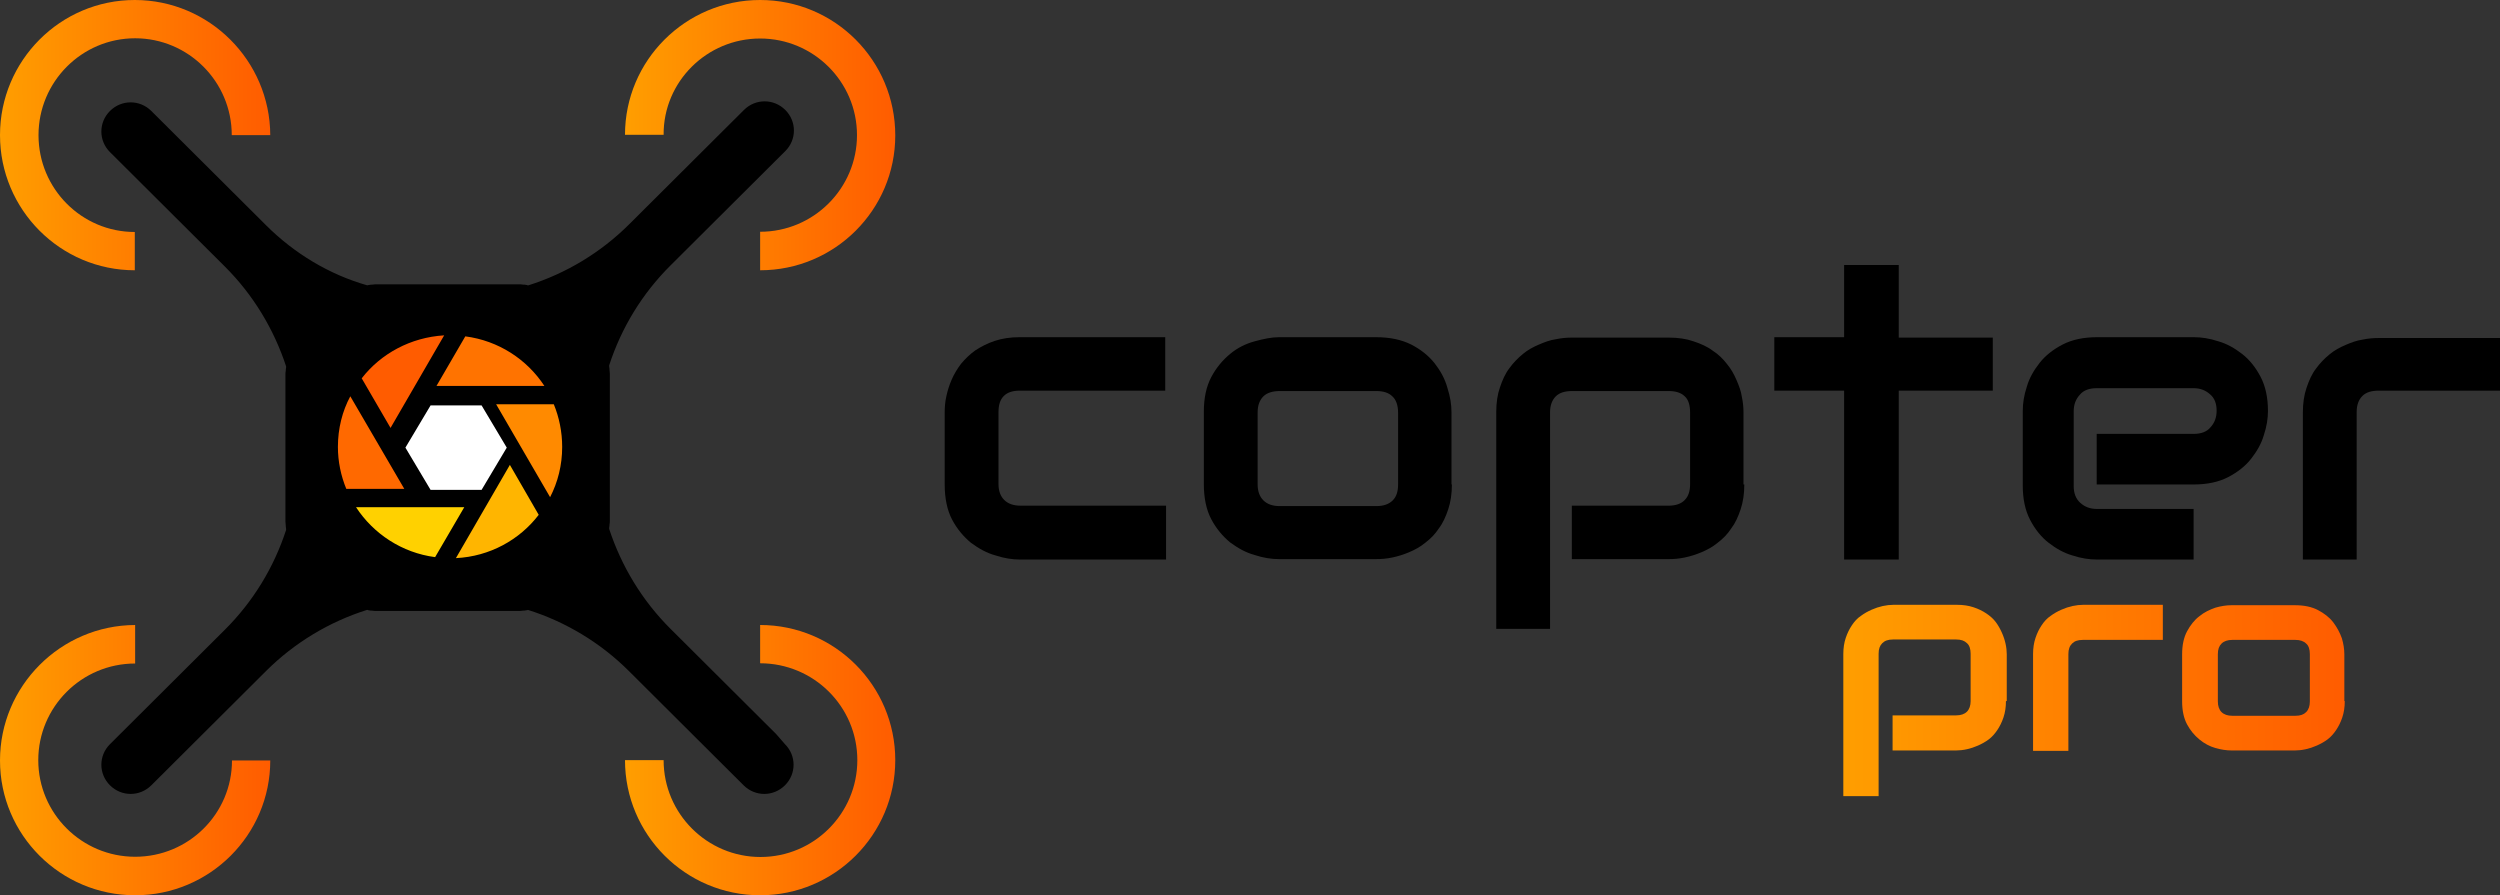 <svg width="148" height="53" viewBox="0 0 148 53" fill="none" xmlns="http://www.w3.org/2000/svg">
<rect x="0" y="0" width="148" height="53" fill="#333333" stroke="none"/>
<path d="M69.031 33.124H60.375C59.938 33.124 59.451 33.052 58.941 32.883C58.406 32.738 57.944 32.472 57.482 32.134C57.044 31.772 56.655 31.313 56.363 30.758C56.072 30.202 55.926 29.502 55.926 28.681V24.406C55.926 24.116 55.95 23.778 56.023 23.464C56.096 23.126 56.193 22.812 56.339 22.474C56.485 22.136 56.679 21.822 56.898 21.532C57.141 21.242 57.409 20.977 57.749 20.735C58.09 20.518 58.454 20.324 58.892 20.18C59.33 20.035 59.816 19.962 60.351 19.962H68.982V23.126H60.375C59.962 23.126 59.646 23.223 59.427 23.44C59.208 23.657 59.111 23.971 59.111 24.406V28.656C59.111 29.067 59.232 29.381 59.451 29.598C59.67 29.816 59.986 29.936 60.424 29.936H69.031V33.124Z" fill="black"/>
<path d="M85.952 28.681C85.952 29.236 85.879 29.719 85.734 30.154C85.588 30.588 85.417 30.975 85.174 31.289C84.956 31.627 84.688 31.893 84.372 32.134C84.08 32.376 83.764 32.545 83.424 32.69C83.083 32.834 82.767 32.931 82.427 33.004C82.087 33.076 81.77 33.1 81.454 33.1H75.716C75.279 33.1 74.793 33.028 74.282 32.859C73.747 32.714 73.285 32.448 72.823 32.11C72.385 31.748 71.996 31.289 71.705 30.733C71.413 30.178 71.267 29.478 71.267 28.656V24.382C71.267 23.561 71.413 22.884 71.705 22.329C71.996 21.773 72.385 21.315 72.823 20.952C73.261 20.59 73.747 20.349 74.282 20.204C74.817 20.059 75.279 19.962 75.716 19.962H81.454C82.281 19.962 82.962 20.107 83.545 20.397C84.105 20.687 84.567 21.049 84.931 21.508C85.272 21.942 85.539 22.425 85.685 22.957C85.855 23.488 85.928 23.947 85.928 24.406V28.681H85.952ZM82.767 24.43C82.767 23.995 82.646 23.657 82.427 23.464C82.208 23.247 81.892 23.15 81.479 23.15H75.765C75.352 23.15 75.011 23.247 74.793 23.464C74.574 23.681 74.452 23.995 74.452 24.406V28.681C74.452 29.091 74.574 29.405 74.793 29.622C75.011 29.84 75.327 29.961 75.765 29.961H81.479C81.916 29.961 82.232 29.84 82.451 29.622C82.67 29.405 82.767 29.091 82.767 28.681V24.43Z" fill="black"/>
<path d="M103.263 28.681C103.263 29.236 103.19 29.719 103.045 30.154C102.899 30.588 102.728 30.975 102.485 31.289C102.266 31.627 101.999 31.893 101.683 32.134C101.391 32.376 101.075 32.545 100.735 32.69C100.394 32.834 100.078 32.931 99.738 33.004C99.397 33.076 99.081 33.1 98.79 33.1H93.052V29.936H98.79C99.203 29.936 99.543 29.816 99.738 29.598C99.957 29.381 100.054 29.067 100.054 28.657V24.43C100.054 23.995 99.957 23.657 99.738 23.464C99.519 23.247 99.203 23.15 98.79 23.15H93.076C92.638 23.15 92.322 23.247 92.103 23.464C91.885 23.681 91.763 23.995 91.763 24.406V37.23H88.578V24.382C88.578 23.851 88.651 23.343 88.797 22.933C88.943 22.498 89.113 22.112 89.356 21.798C89.599 21.459 89.867 21.194 90.159 20.952C90.45 20.711 90.766 20.542 91.107 20.397C91.447 20.252 91.763 20.131 92.103 20.083C92.444 20.011 92.76 19.986 93.052 19.986H98.79C99.349 19.986 99.835 20.059 100.248 20.204C100.686 20.349 101.075 20.518 101.391 20.759C101.732 20.977 101.999 21.242 102.242 21.556C102.485 21.846 102.655 22.16 102.801 22.498C102.947 22.836 103.069 23.15 103.117 23.488C103.19 23.826 103.215 24.14 103.215 24.43V28.681H103.263Z" fill="black"/>
<path d="M117.973 23.126H112.406V33.124H109.172V23.126H105.039V19.962H109.172V15.688H112.406V19.986H117.973V23.126Z" fill="black"/>
<path d="M134.263 24.333C134.263 24.768 134.19 25.251 134.02 25.758C133.874 26.265 133.607 26.724 133.266 27.159C132.926 27.594 132.464 27.956 131.905 28.246C131.345 28.536 130.665 28.681 129.862 28.681H124.124V25.686H129.862C130.3 25.686 130.64 25.565 130.859 25.299C131.102 25.034 131.224 24.72 131.224 24.309C131.224 23.899 131.102 23.561 130.835 23.343C130.567 23.102 130.251 22.981 129.862 22.981H124.124C123.687 22.981 123.346 23.102 123.128 23.367C122.884 23.633 122.763 23.947 122.763 24.358V28.777C122.763 29.188 122.884 29.526 123.152 29.767C123.419 30.009 123.735 30.13 124.149 30.13H129.862V33.124H124.124C123.687 33.124 123.201 33.052 122.69 32.883C122.179 32.738 121.717 32.472 121.28 32.134C120.842 31.796 120.477 31.337 120.186 30.782C119.894 30.226 119.748 29.55 119.748 28.753V24.309C119.748 23.875 119.821 23.392 119.991 22.884C120.137 22.377 120.404 21.918 120.745 21.484C121.085 21.049 121.547 20.687 122.106 20.397C122.666 20.107 123.346 19.962 124.149 19.962H129.887C130.324 19.962 130.811 20.035 131.321 20.204C131.832 20.349 132.294 20.614 132.731 20.952C133.169 21.29 133.534 21.749 133.825 22.305C134.117 22.86 134.263 23.537 134.263 24.333Z" fill="black"/>
<path d="M148 23.126H140.828C140.39 23.126 140.074 23.223 139.855 23.44C139.636 23.657 139.515 23.971 139.515 24.382V33.124H136.33V24.406C136.33 23.875 136.403 23.367 136.548 22.957C136.694 22.522 136.864 22.136 137.108 21.822C137.351 21.484 137.618 21.218 137.91 20.977C138.202 20.735 138.518 20.566 138.858 20.421C139.199 20.276 139.515 20.155 139.855 20.107C140.195 20.035 140.511 20.011 140.803 20.011H148V23.126Z" fill="black"/>
<path d="M2.28 8C2.28 4.847 4.835 2.266 8 2.266C11.145 2.266 13.72 4.828 13.72 8H16C15.98 3.586 12.383 0 7.98 0C3.577 0 0 3.586 0 8C0 12.414 3.577 16 7.98 16V13.734C4.835 13.734 2.28 11.172 2.28 8Z" fill="url(#paint0_linear)"/>
<path d="M8 50.72C4.847 50.72 2.266 48.165 2.266 45C2.266 41.855 4.828 39.28 8 39.28V37C3.586 37.02 0 40.617 0 45.02C0 49.423 3.586 53 8 53C12.414 53 16 49.423 16 45.02H13.734C13.734 48.165 11.172 50.72 8 50.72Z" fill="url(#paint1_linear)"/>
<path d="M50.754 45C50.754 48.153 48.192 50.734 45.02 50.734C41.867 50.734 39.286 48.172 39.286 45H37C37 49.414 40.586 53 45 53C49.414 53 53 49.414 53 45C53 40.586 49.414 37 45 37V39.266C48.172 39.266 50.754 41.828 50.754 45Z" fill="url(#paint2_linear)"/>
<path d="M45 2.28C48.153 2.28 50.734 4.835 50.734 8C50.734 11.145 48.172 13.72 45 13.72V16C49.414 16 53 12.423 53 8.02C53 3.577 49.414 0 45 0C40.586 0 37 3.577 37 7.98H39.286C39.266 4.835 41.847 2.28 45 2.28Z" fill="url(#paint3_linear)"/>
<path d="M45.947 43.455C45.927 43.435 45.907 43.415 45.887 43.395L39.692 37.224C38.008 35.547 36.785 33.51 36.063 31.313C36.063 31.293 36.063 31.273 36.063 31.253C36.063 31.193 36.083 31.153 36.083 31.093C36.083 31.073 36.083 31.073 36.083 31.073V31.053C36.103 30.974 36.103 30.894 36.103 30.814C36.103 30.794 36.103 30.794 36.103 30.774C36.103 30.734 36.103 30.694 36.103 30.654C36.103 30.614 36.103 30.574 36.103 30.534C36.103 30.434 36.103 30.354 36.103 30.255V22.686C36.103 22.586 36.103 22.506 36.103 22.406C36.103 22.366 36.103 22.326 36.103 22.286C36.103 22.246 36.103 22.206 36.103 22.166C36.103 22.146 36.103 22.146 36.103 22.126C36.103 22.047 36.083 21.967 36.083 21.887V21.867C36.083 21.847 36.083 21.847 36.083 21.847C36.083 21.787 36.063 21.747 36.063 21.687C36.063 21.667 36.063 21.647 36.063 21.627C36.785 19.41 38.008 17.393 39.692 15.716L45.887 9.545C45.907 9.525 45.927 9.505 45.947 9.485L46.489 8.946C47.17 8.267 47.17 7.188 46.489 6.509C45.807 5.83 44.724 5.83 44.043 6.509L43.502 7.048C43.481 7.068 43.461 7.088 43.441 7.108L37.246 13.279C35.562 14.957 33.497 16.195 31.272 16.894C31.252 16.894 31.212 16.894 31.191 16.874C31.151 16.874 31.111 16.854 31.071 16.854C31.051 16.854 31.031 16.854 31.011 16.854C30.951 16.854 30.891 16.834 30.831 16.834C30.811 16.834 30.77 16.834 30.75 16.834H30.73C30.69 16.834 30.63 16.834 30.59 16.834C30.51 16.834 30.41 16.834 30.309 16.834H22.711C22.61 16.834 22.53 16.834 22.43 16.834C22.39 16.834 22.33 16.834 22.29 16.834C22.27 16.834 22.27 16.834 22.27 16.834C22.25 16.834 22.209 16.834 22.189 16.834C22.129 16.834 22.069 16.854 22.009 16.854C21.989 16.854 21.969 16.854 21.949 16.854C21.909 16.854 21.869 16.874 21.829 16.874C21.809 16.874 21.768 16.874 21.748 16.894C19.503 16.255 17.438 15.017 15.754 13.339L9.559 7.168C9.539 7.148 9.519 7.128 9.499 7.108L8.957 6.569C8.276 5.89 7.193 5.89 6.511 6.569C5.83 7.248 5.83 8.327 6.511 9.006L7.053 9.545C7.073 9.565 7.093 9.585 7.113 9.605L13.308 15.776C14.992 17.453 16.215 19.49 16.937 21.687C16.937 21.707 16.937 21.727 16.937 21.747C16.937 21.807 16.917 21.847 16.917 21.907V21.927V21.947C16.897 22.026 16.897 22.106 16.897 22.186C16.897 22.206 16.897 22.206 16.897 22.226C16.897 22.266 16.897 22.306 16.897 22.346C16.897 22.386 16.897 22.426 16.897 22.466C16.897 22.566 16.897 22.646 16.897 22.745V30.314C16.897 30.414 16.897 30.494 16.897 30.594C16.897 30.634 16.897 30.674 16.897 30.714C16.897 30.754 16.897 30.794 16.897 30.834C16.897 30.854 16.897 30.854 16.897 30.874C16.897 30.953 16.917 31.033 16.917 31.113V31.133V31.153C16.917 31.213 16.937 31.253 16.937 31.313C16.937 31.333 16.937 31.353 16.937 31.373C16.215 33.59 14.992 35.607 13.308 37.284L7.113 43.455C7.093 43.475 7.073 43.495 7.053 43.515L6.511 44.054C5.83 44.733 5.83 45.812 6.511 46.491C7.193 47.17 8.276 47.17 8.957 46.491L9.499 45.952C9.519 45.932 9.539 45.912 9.559 45.892L15.754 39.721C17.438 38.043 19.503 36.805 21.728 36.106C21.748 36.106 21.788 36.106 21.809 36.126C21.849 36.126 21.889 36.146 21.929 36.146C21.949 36.146 21.969 36.146 21.989 36.146C22.049 36.146 22.109 36.166 22.169 36.166C22.189 36.166 22.23 36.166 22.25 36.166H22.27C22.31 36.166 22.37 36.166 22.41 36.166C22.49 36.166 22.59 36.166 22.691 36.166H30.289C30.39 36.166 30.47 36.166 30.57 36.166C30.61 36.166 30.67 36.166 30.71 36.166H30.73C30.75 36.166 30.791 36.166 30.811 36.166C30.871 36.166 30.931 36.146 30.991 36.146C31.011 36.146 31.031 36.146 31.051 36.146C31.091 36.146 31.131 36.126 31.171 36.126C31.191 36.126 31.232 36.126 31.252 36.106C33.477 36.805 35.542 38.043 37.226 39.721L43.421 45.892C43.441 45.912 43.461 45.932 43.481 45.952L44.023 46.491C44.704 47.17 45.787 47.17 46.469 46.491C47.15 45.812 47.15 44.733 46.469 44.054L45.947 43.455Z" fill="black"/>
<path d="M32.745 31.109C32.19 31.641 31.535 32.114 30.82 32.489C29.173 33.336 27.387 33.593 25.74 33.297L30.384 26.614L32.745 31.109Z" fill="#FFB500"/>
<path d="M33.519 23.618C33.737 24.328 33.876 25.077 33.876 25.865C33.896 27.639 33.301 29.276 32.289 30.537L28.399 23.657L33.519 23.618Z" fill="#FF8A00"/>
<path d="M27.565 18.847C28.32 19.044 29.074 19.34 29.788 19.774C31.416 20.74 32.586 22.12 33.221 23.677L24.946 23.224L27.565 18.847Z" fill="#FF7300"/>
<path d="M20.48 21.804C21.056 21.272 21.711 20.799 22.465 20.424C24.152 19.577 25.978 19.34 27.625 19.636L22.783 26.318L20.48 21.804Z" fill="#FF5C00"/>
<path d="M19.925 29.492C19.686 28.763 19.567 27.994 19.548 27.186C19.528 25.352 20.103 23.657 21.096 22.336L25.045 29.413L19.925 29.492Z" fill="#FF6900"/>
<path d="M26.156 33.869C25.382 33.731 24.628 33.474 23.894 33.1C22.247 32.252 21.036 30.892 20.342 29.354L28.637 29.157L26.156 33.869Z" fill="#FFD100"/>
<path d="M33.281 19.853C31.515 18.098 29.153 17.132 26.652 17.132C24.152 17.132 21.79 18.098 20.024 19.853C18.258 21.607 17.285 23.953 17.285 26.437C17.285 28.921 18.258 31.267 20.024 33.021C21.79 34.776 24.152 35.741 26.652 35.741C29.153 35.741 31.515 34.776 33.281 33.021C35.047 31.267 36.02 28.921 36.02 26.437C36.02 23.953 35.047 21.607 33.281 19.853ZM26.99 33.041L30.185 27.521L31.892 30.478C30.761 31.956 28.994 32.942 26.99 33.041ZM21.076 30.025H27.486L25.759 32.982C23.795 32.725 22.108 31.602 21.076 30.025ZM28.101 28.94H25.184L23.735 26.437L25.184 23.933H28.101L29.55 26.437L28.101 28.94ZM26.295 19.853L23.12 25.333L21.413 22.396C22.544 20.937 24.311 19.971 26.295 19.853ZM25.839 22.849L27.546 19.912C29.51 20.168 31.197 21.272 32.229 22.849H25.839ZM23.934 28.94H20.5C20.183 28.172 20.004 27.324 20.004 26.457C20.004 25.372 20.262 24.347 20.738 23.46L23.934 28.94ZM29.371 23.933H32.785C33.102 24.702 33.281 25.57 33.281 26.457C33.281 27.541 33.023 28.546 32.566 29.433L29.371 23.933Z" fill="black"/>
<path d="M25.49 24H28.51L30 26.5L28.51 29H25.49L24 26.5L25.49 24Z" fill="white"/>
<path d="M138.81 41.505C138.81 41.867 138.761 42.181 138.664 42.471C138.567 42.76 138.445 43.002 138.299 43.219C138.153 43.437 137.983 43.63 137.789 43.775C137.594 43.92 137.375 44.04 137.156 44.137C136.938 44.234 136.719 44.306 136.5 44.354C136.281 44.403 136.062 44.427 135.868 44.427H132.099C131.807 44.427 131.491 44.379 131.151 44.282C130.811 44.185 130.495 44.016 130.203 43.775C129.911 43.533 129.668 43.243 129.473 42.881C129.279 42.519 129.182 42.06 129.182 41.529V38.727C129.182 38.196 129.279 37.737 129.473 37.375C129.668 37.013 129.911 36.699 130.203 36.481C130.495 36.24 130.811 36.095 131.151 35.974C131.491 35.877 131.807 35.829 132.099 35.829H135.868C136.403 35.829 136.865 35.926 137.229 36.119C137.594 36.312 137.91 36.554 138.129 36.843C138.348 37.133 138.518 37.447 138.639 37.785C138.737 38.123 138.785 38.437 138.785 38.727V41.505H138.81ZM136.743 38.727C136.743 38.437 136.67 38.22 136.524 38.099C136.378 37.954 136.16 37.882 135.892 37.882H132.148C131.88 37.882 131.662 37.954 131.516 38.099C131.37 38.244 131.297 38.437 131.297 38.727V41.529C131.297 41.794 131.37 42.012 131.516 42.157C131.662 42.301 131.88 42.374 132.148 42.374H135.892C136.184 42.374 136.378 42.301 136.524 42.157C136.67 42.012 136.743 41.794 136.743 41.529V38.727Z" fill="url(#paint4_linear)"/>
<path d="M118.752 41.505C118.752 41.867 118.703 42.181 118.606 42.471C118.508 42.76 118.387 43.002 118.241 43.219C118.095 43.437 117.925 43.63 117.73 43.775C117.536 43.92 117.317 44.04 117.098 44.137C116.879 44.233 116.661 44.306 116.442 44.354C116.223 44.403 116.004 44.427 115.81 44.427H112.041V42.35H115.81C116.077 42.35 116.296 42.277 116.442 42.132C116.588 41.987 116.661 41.77 116.661 41.505V38.703C116.661 38.413 116.588 38.196 116.442 38.075C116.296 37.93 116.101 37.858 115.81 37.858H112.065C111.774 37.858 111.579 37.93 111.433 38.075C111.287 38.22 111.214 38.413 111.214 38.703V47.132H109.124V38.727C109.124 38.365 109.172 38.051 109.269 37.761C109.367 37.471 109.488 37.23 109.634 37.013C109.78 36.795 109.95 36.602 110.169 36.457C110.364 36.312 110.582 36.191 110.801 36.095C111.02 35.998 111.239 35.926 111.458 35.877C111.676 35.829 111.895 35.805 112.09 35.805H115.858C116.223 35.805 116.539 35.853 116.831 35.95C117.123 36.046 117.366 36.167 117.585 36.312C117.803 36.457 117.998 36.626 118.144 36.819C118.29 37.013 118.411 37.23 118.508 37.447C118.606 37.664 118.679 37.882 118.727 38.099C118.776 38.317 118.8 38.534 118.8 38.727V41.505H118.752Z" fill="url(#paint5_linear)"/>
<path d="M127.991 37.882H123.299C123.007 37.882 122.812 37.954 122.666 38.099C122.521 38.244 122.448 38.437 122.448 38.727V44.451H120.357V38.727C120.357 38.365 120.405 38.051 120.503 37.761C120.6 37.471 120.721 37.23 120.867 37.013C121.013 36.795 121.183 36.602 121.402 36.457C121.597 36.312 121.815 36.191 122.034 36.095C122.253 35.998 122.472 35.926 122.691 35.877C122.91 35.829 123.128 35.805 123.323 35.805H128.04V37.882H127.991Z" fill="url(#paint6_linear)"/>
<defs>
<linearGradient id="paint0_linear" x1="0" y1="8.008" x2="15.975" y2="8.008" gradientUnits="userSpaceOnUse">
<stop stop-color="#FF9E00"/>
<stop offset="1" stop-color="#FF5C00"/>
</linearGradient>
<linearGradient id="paint1_linear" x1="0" y1="45.012" x2="16.015" y2="45.012" gradientUnits="userSpaceOnUse">
<stop stop-color="#FF9E00"/>
<stop offset="1" stop-color="#FF5C00"/>
</linearGradient>
<linearGradient id="paint2_linear" x1="37.009" y1="44.992" x2="53.024" y2="44.992" gradientUnits="userSpaceOnUse">
<stop stop-color="#FF9E00"/>
<stop offset="1" stop-color="#FF5C00"/>
</linearGradient>
<linearGradient id="paint3_linear" x1="36.989" y1="7.988" x2="53.004" y2="7.988" gradientUnits="userSpaceOnUse">
<stop stop-color="#FF9E00"/>
<stop offset="1" stop-color="#FF5C00"/>
</linearGradient>
<linearGradient id="paint4_linear" x1="109.142" y1="41.463" x2="138.821" y2="41.463" gradientUnits="userSpaceOnUse">
<stop stop-color="#FF9E00"/>
<stop offset="1" stop-color="#FF5C00"/>
</linearGradient>
<linearGradient id="paint5_linear" x1="109.142" y1="41.463" x2="138.821" y2="41.463" gradientUnits="userSpaceOnUse">
<stop stop-color="#FF9E00"/>
<stop offset="1" stop-color="#FF5C00"/>
</linearGradient>
<linearGradient id="paint6_linear" x1="109.143" y1="41.463" x2="138.821" y2="41.463" gradientUnits="userSpaceOnUse">
<stop stop-color="#FF9E00"/>
<stop offset="1" stop-color="#FF5C00"/>
</linearGradient>
</defs>
</svg>
